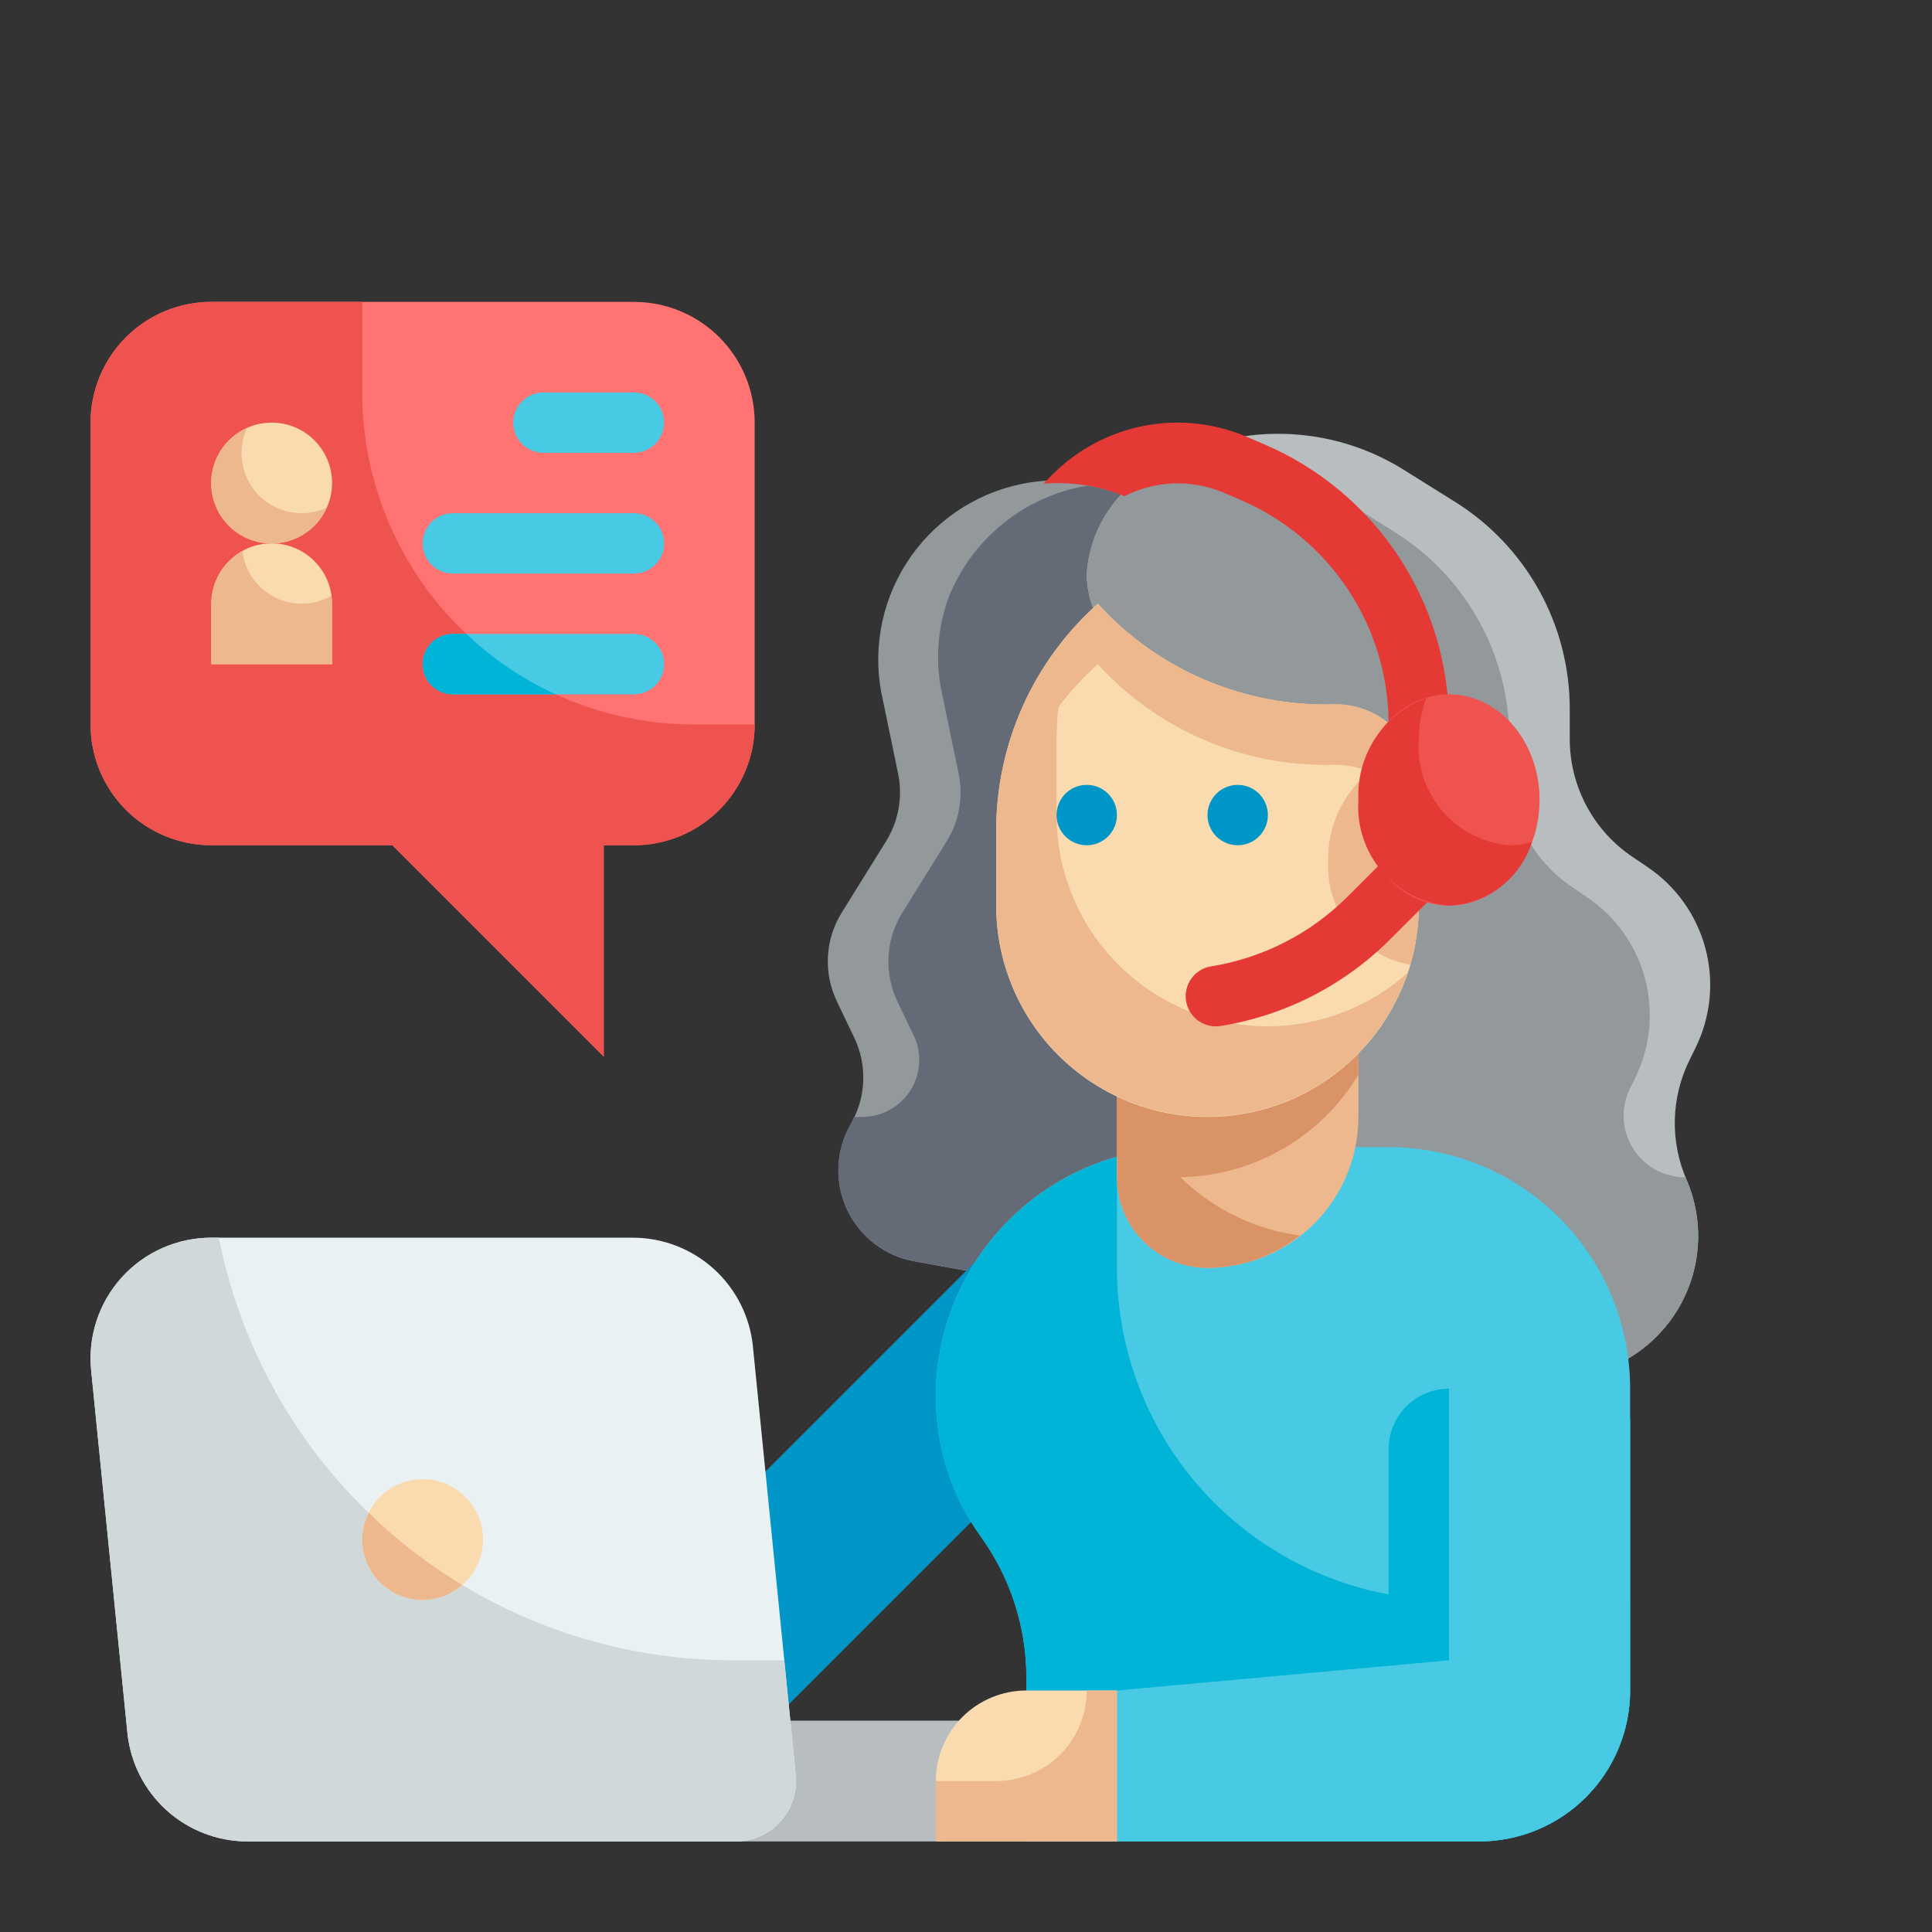 <svg width="128" height="128" viewBox="0 0 128 128" fill="none" xmlns="http://www.w3.org/2000/svg">
<rect x="0" y="0" width="128" height="128" fill="#333333" stroke="none"/>
<path d="M81.754 41.534C81.464 39.976 80.866 38.492 79.995 37.168C79.123 35.845 77.995 34.709 76.678 33.828C75.361 32.947 73.881 32.338 72.325 32.038C70.769 31.737 69.169 31.75 67.618 32.077C66.068 32.404 64.598 33.038 63.296 33.941C61.994 34.844 60.886 35.999 60.037 37.337C59.188 38.675 58.614 40.169 58.351 41.732C58.088 43.294 58.14 44.894 58.504 46.436L59.504 51.262C59.821 52.801 59.534 54.402 58.704 55.736L55.766 60.464C55.223 61.338 54.909 62.335 54.853 63.363C54.797 64.391 55.001 65.416 55.446 66.344L56.594 68.744C57.026 69.644 57.231 70.636 57.191 71.633C57.152 72.63 56.869 73.603 56.368 74.466C55.875 75.316 55.594 76.272 55.548 77.254C55.502 78.236 55.693 79.214 56.105 80.107C56.517 80.999 57.137 81.779 57.914 82.381C58.691 82.983 59.601 83.39 60.568 83.566L74 86V55.302C76.74 54.335 79.037 52.407 80.463 49.874C81.889 47.342 82.348 44.379 81.754 41.534Z" fill="#93999A"/>
<path d="M60.576 83.56L74 86V55.302C76.458 54.434 78.566 52.789 80.005 50.616C81.445 48.444 82.138 45.861 81.98 43.259C81.822 40.658 80.821 38.178 79.129 36.196C77.436 34.214 75.145 32.836 72.6 32.272C72.4 32.228 72.2 32.216 71.988 32.184C69.964 32.53 68.063 33.388 66.466 34.677C64.868 35.966 63.627 37.643 62.862 39.548C62.086 41.637 61.939 43.908 62.44 46.08L63.516 51.28C63.832 52.816 63.546 54.415 62.716 55.746L59.778 60.474C59.235 61.348 58.921 62.345 58.865 63.373C58.809 64.401 59.013 65.426 59.458 66.354L60.606 68.754L60.63 68.804C60.863 69.384 60.949 70.012 60.881 70.633C60.812 71.255 60.59 71.849 60.236 72.364C59.881 72.878 59.404 73.297 58.849 73.583C58.293 73.868 57.675 74.012 57.05 74H56.57C56.511 74.157 56.444 74.31 56.37 74.46C55.877 75.311 55.596 76.267 55.55 77.249C55.505 78.232 55.697 79.21 56.109 80.103C56.522 80.995 57.143 81.775 57.92 82.377C58.698 82.979 59.609 83.385 60.576 83.56Z" fill="#656B76"/>
<path d="M93.242 31.276C90.788 29.682 87.939 28.805 85.014 28.744C82.088 28.682 79.204 29.439 76.686 30.928C75.365 31.607 74.24 32.614 73.42 33.852C72.599 35.091 72.11 36.519 72 38C72 43.522 79.164 48 88 48V96L105.678 90.95C106.967 90.582 108.162 89.943 109.184 89.076C110.206 88.208 111.031 87.133 111.604 85.921C112.178 84.71 112.486 83.39 112.508 82.05C112.53 80.71 112.267 79.38 111.734 78.15C111.191 76.895 110.927 75.537 110.962 74.17C110.996 72.803 111.328 71.46 111.934 70.234L112.334 69.418C113.345 67.368 113.576 65.02 112.983 62.812C112.391 60.604 111.016 58.687 109.114 57.418L108.2 56.8C106.908 55.941 105.849 54.775 105.116 53.407C104.383 52.039 104 50.512 104 48.96V46.96C104 44.218 103.303 41.52 101.973 39.121C100.644 36.723 98.726 34.702 96.4 33.248L93.242 31.276Z" fill="#B8BEBF"/>
<path d="M111.686 78C111.006 78.006 110.335 77.842 109.735 77.523C109.135 77.204 108.623 76.74 108.248 76.173C107.872 75.606 107.644 74.954 107.585 74.277C107.525 73.599 107.635 72.918 107.906 72.294L107.932 72.238L108.332 71.422C109.343 69.372 109.574 67.024 108.981 64.816C108.389 62.608 107.014 60.691 105.112 59.422L104.2 58.8C102.908 57.94 101.849 56.775 101.116 55.407C100.383 54.039 100 52.512 100 50.96V48.96C100 46.218 99.302 43.52 97.973 41.121C96.643 38.723 94.726 36.702 92.4 35.248L89.244 33.274C87.276 32.026 85.061 31.22 82.751 30.912C80.441 30.604 78.092 30.801 75.866 31.49C74.749 32.188 73.815 33.143 73.142 34.275C72.469 35.408 72.078 36.685 72 38C72 43.522 79.164 48 88 48V96L105.678 90.948C106.967 90.58 108.162 89.941 109.185 89.074C110.207 88.207 111.032 87.132 111.605 85.92C112.179 84.708 112.487 83.388 112.509 82.048C112.531 80.708 112.267 79.378 111.734 78.148C111.712 78.1 111.706 78.046 111.686 78Z" fill="#93999A"/>
<path d="M64.952 83.256L73.436 91.74L49.396 115.78L40.914 107.294L64.952 83.256Z" fill="#0096C7"/>
<path d="M98 122H68V111.138C68 107.798 66.95 104.542 65 101.83C63.05 99.118 62 95.861 62 92.52C62 88.139 63.74 83.937 66.839 80.839C69.937 77.74 74.139 76 78.52 76H92C96.243 76 100.313 77.686 103.314 80.686C106.314 83.687 108 87.757 108 92V112C108 114.652 106.946 117.196 105.071 119.071C103.196 120.946 100.652 122 98 122Z" fill="#48CAE4"/>
<path d="M96 106C90.165 106 84.57 103.682 80.444 99.556C76.318 95.431 74 89.835 74 84V76.642C70.546 77.624 67.505 79.705 65.34 82.571C63.174 85.436 62.002 88.929 62 92.52C62 95.861 63.05 99.118 65 101.83C66.95 104.542 68 107.798 68 111.138V122H98C100.652 122 103.196 120.947 105.071 119.071C106.946 117.196 108 114.652 108 112V106H96Z" fill="#00B4D8"/>
<path d="M96 92V108H92V96C92 94.939 92.421 93.922 93.172 93.172C93.922 92.421 94.939 92 96 92Z" fill="#00B4D8"/>
<path d="M40 114H70C70 116.122 69.157 118.157 67.657 119.657C66.157 121.157 64.122 122 62 122H40V114Z" fill="#B8BEBF"/>
<path d="M41.92 82H14C12.882 82 11.776 82.234 10.754 82.688C9.732 83.141 8.817 83.804 8.067 84.633C7.317 85.463 6.749 86.44 6.4 87.502C6.051 88.564 5.928 89.688 6.04 90.8L8.44 114.8C8.638 116.773 9.563 118.603 11.033 119.933C12.504 121.263 14.417 122 16.4 122H48.74C49.299 122 49.852 121.883 50.363 121.657C50.875 121.43 51.333 121.099 51.708 120.684C52.083 120.269 52.367 119.781 52.542 119.25C52.717 118.718 52.778 118.156 52.722 117.6L49.882 89.2C49.684 87.226 48.759 85.397 47.288 84.066C45.817 82.736 43.904 81.999 41.92 82Z" fill="#E9F1F2"/>
<path d="M52.72 117.6C52.776 118.156 52.715 118.718 52.54 119.249C52.365 119.78 52.082 120.269 51.707 120.683C51.331 121.098 50.874 121.429 50.363 121.656C49.852 121.883 49.299 122 48.74 122H16.4C14.417 122 12.504 121.263 11.033 119.933C9.563 118.603 8.638 116.773 8.44 114.8L6.04 90.8C5.926 89.687 6.048 88.563 6.396 87.5C6.744 86.437 7.312 85.459 8.063 84.629C8.813 83.8 9.729 83.137 10.752 82.684C11.775 82.231 12.881 81.998 14 82H14.5C16.053 89.883 20.294 96.984 26.498 102.09C32.702 107.196 40.485 109.992 48.52 110H51.96L52.72 117.6Z" fill="#D0D8DA"/>
<path d="M28 106C30.209 106 32 104.209 32 102C32 99.791 30.209 98 28 98C25.791 98 24 99.791 24 102C24 104.209 25.791 106 28 106Z" fill="#F9DBAF"/>
<path d="M28 106C28.965 105.996 29.895 105.64 30.616 105C28.714 103.854 26.927 102.528 25.28 101.04C24.988 100.776 24.72 100.49 24.438 100.216C24.154 100.768 24.004 101.379 24 102C24 103.061 24.421 104.078 25.172 104.828C25.922 105.578 26.939 106 28 106Z" fill="#EDB88E"/>
<path d="M96 94V110L74 112V122H98C100.652 122 103.196 120.946 105.071 119.071C106.946 117.196 108 114.652 108 112V94H96Z" fill="#48CAE4"/>
<path d="M68 112H74V122H62V118C62 116.409 62.632 114.883 63.757 113.757C64.883 112.632 66.409 112 68 112Z" fill="#F9DBAF"/>
<path d="M74 64H90V74C90 76.652 88.946 79.196 87.071 81.071C85.196 82.946 82.652 84 80 84C78.409 84 76.883 83.368 75.757 82.243C74.632 81.117 74 79.591 74 78V64Z" fill="#EDB88E"/>
<path d="M78.2 77.99C80.583 77.956 82.918 77.313 84.984 76.123C87.049 74.933 88.776 73.235 90 71.19V64H74V78C74 79.591 74.632 81.117 75.757 82.243C76.883 83.368 78.409 84 80 84C82.221 83.992 84.375 83.238 86.116 81.858C83.129 81.457 80.352 80.1 78.2 77.99Z" fill="#DA9367"/>
<path d="M80 74C76.287 74 72.726 72.525 70.1 69.9C67.475 67.274 66 63.713 66 60V55.018C66 52.182 66.6 49.377 67.76 46.789C68.92 44.201 70.615 41.887 72.732 40C74.704 42.171 77.122 43.89 79.82 45.041C82.518 46.193 85.432 46.748 88.364 46.67C89.138 46.649 89.908 46.793 90.623 47.092C91.337 47.391 91.98 47.839 92.508 48.406C93.467 49.431 94 50.781 94 52.184V60C94 63.713 92.525 67.274 89.9 69.9C87.274 72.525 83.713 74 80 74Z" fill="#F9DBAF"/>
<path d="M92.508 48.4C91.98 47.833 91.337 47.385 90.623 47.086C89.908 46.787 89.138 46.643 88.364 46.664C85.432 46.743 82.518 46.188 79.821 45.038C77.123 43.888 74.705 42.17 72.732 40C70.615 41.887 68.92 44.201 67.76 46.789C66.6 49.377 66 52.182 66 55.018V60C66.006 63.317 67.19 66.525 69.341 69.051C71.491 71.576 74.469 73.257 77.743 73.791C81.017 74.326 84.374 73.681 87.217 71.971C90.059 70.261 92.203 67.597 93.264 64.454C91.251 66.25 88.762 67.424 86.096 67.836C83.43 68.247 80.702 67.878 78.242 66.772C75.781 65.666 73.694 63.872 72.231 61.605C70.769 59.339 69.994 56.697 70 54V49.018C70.001 48.293 70.041 47.569 70.12 46.848C70.897 45.817 71.772 44.863 72.732 44C74.704 46.171 77.122 47.89 79.82 49.041C82.518 50.193 85.432 50.748 88.364 50.67C89.176 50.65 89.982 50.813 90.722 51.146C89.852 51.85 89.155 52.743 88.683 53.758C88.211 54.772 87.978 55.881 88 57C87.904 58.618 88.404 60.215 89.405 61.49C90.406 62.765 91.839 63.629 93.434 63.92C93.807 62.647 93.998 61.327 94 60V52.184C94.001 50.779 93.468 49.426 92.508 48.4ZM74 112V122H62V118H66C67.591 118 69.117 117.368 70.243 116.243C71.368 115.117 72 113.591 72 112H74Z" fill="#EDB88E"/>
<path d="M80.876 67.974C80.353 68.059 79.817 67.933 79.386 67.624C78.955 67.314 78.665 66.846 78.58 66.322C78.495 65.799 78.621 65.263 78.93 64.832C79.24 64.401 79.709 64.111 80.232 64.026C83.671 63.472 86.846 61.846 89.306 59.38L92.032 56.654C92.216 56.463 92.437 56.311 92.681 56.206C92.925 56.101 93.188 56.046 93.453 56.044C93.719 56.041 93.982 56.092 94.228 56.192C94.474 56.293 94.697 56.441 94.885 56.629C95.073 56.817 95.221 57.04 95.322 57.286C95.422 57.532 95.473 57.795 95.471 58.061C95.468 58.326 95.413 58.589 95.308 58.833C95.203 59.077 95.051 59.297 94.86 59.482L92.132 62.2C89.083 65.264 85.143 67.285 80.876 67.974Z" fill="#E53935"/>
<path d="M72 56C73.105 56 74 55.105 74 54C74 52.895 73.105 52 72 52C70.895 52 70 52.895 70 54C70 55.105 70.895 56 72 56Z" fill="#0096C7"/>
<path d="M82 56C83.105 56 84 55.105 84 54C84 52.895 83.105 52 82 52C80.895 52 80 52.895 80 54C80 55.105 80.895 56 82 56Z" fill="#0096C7"/>
<path d="M83.758 29.436L82.616 28.946C80.469 28.025 78.096 27.769 75.802 28.21C73.509 28.652 71.4 29.77 69.748 31.422L69.13 32.042C70.288 31.956 71.453 32.033 72.59 32.272C73.243 32.415 73.882 32.616 74.5 32.872C75.507 32.359 76.614 32.071 77.743 32.029C78.873 31.987 79.998 32.191 81.04 32.628L82.182 33.118C85.096 34.364 87.58 36.439 89.326 39.085C91.071 41.73 92.001 44.83 92 48C92 48.53 92.211 49.039 92.586 49.414C92.961 49.789 93.47 50 94 50C94.53 50 95.039 49.789 95.414 49.414C95.789 49.039 96 48.53 96 48C96.003 44.046 94.845 40.179 92.668 36.878C90.492 33.578 87.393 30.99 83.758 29.436Z" fill="#E53935"/>
<path d="M96 60C99.314 60 102 56.866 102 53C102 49.134 99.314 46 96 46C92.686 46 90 49.134 90 53C90 56.866 92.686 60 96 60Z" fill="#EF5350"/>
<path d="M101.5 55.78C101.126 56.962 100.397 58.001 99.414 58.755C98.43 59.51 97.239 59.945 96 60C94.28 59.858 92.686 59.043 91.562 57.733C90.439 56.422 89.878 54.722 90 53C89.93 51.541 90.328 50.097 91.138 48.88C91.948 47.664 93.126 46.739 94.5 46.24C94.168 47.122 93.998 48.057 94 49C93.878 50.722 94.439 52.422 95.562 53.733C96.686 55.043 98.28 55.858 100 56C100.508 55.999 101.013 55.925 101.5 55.78Z" fill="#E53935"/>
<path d="M42 20H14C11.879 20 9.844 20.843 8.343 22.343C6.843 23.843 6 25.878 6 28V48C6 50.122 6.843 52.157 8.343 53.657C9.844 55.157 11.879 56 14 56H26L40 70V56H42C44.122 56 46.157 55.157 47.657 53.657C49.157 52.157 50 50.122 50 48V28C50 25.878 49.157 23.843 47.657 22.343C46.157 20.843 44.122 20 42 20Z" fill="#FF7373"/>
<path d="M50 48C50 50.122 49.157 52.157 47.657 53.657C46.157 55.157 44.122 56 42 56H40V70L26 56H14C11.879 56 9.844 55.157 8.343 53.657C6.843 52.157 6 50.122 6 48V28C6 25.878 6.843 23.843 8.343 22.343C9.844 20.843 11.879 20 14 20H24V26C23.999 28.89 24.567 31.751 25.672 34.421C26.777 37.091 28.397 39.517 30.44 41.56C32.484 43.603 34.91 45.224 37.579 46.329C40.249 47.434 43.111 48.002 46 48H50Z" fill="#EF5350"/>
<path d="M18 36C20.209 36 22 34.209 22 32C22 29.791 20.209 28 18 28C15.791 28 14 29.791 14 32C14 34.209 15.791 36 18 36Z" fill="#F9DBAF"/>
<path d="M18 36C19.061 36 20.078 36.421 20.828 37.172C21.579 37.922 22 38.939 22 40V44H14V40C14 38.939 14.421 37.922 15.172 37.172C15.922 36.421 16.939 36 18 36Z" fill="#F9DBAF"/>
<path d="M20 34C19.331 34.003 18.673 33.837 18.085 33.518C17.497 33.2 16.999 32.738 16.636 32.176C16.274 31.614 16.058 30.97 16.01 30.303C15.962 29.636 16.082 28.968 16.36 28.36C15.767 28.624 15.247 29.028 14.845 29.537C14.443 30.047 14.171 30.647 14.052 31.285C13.934 31.923 13.972 32.581 14.165 33.201C14.357 33.821 14.698 34.384 15.157 34.843C15.616 35.302 16.179 35.643 16.799 35.835C17.419 36.028 18.077 36.066 18.715 35.948C19.353 35.829 19.953 35.557 20.463 35.155C20.972 34.753 21.376 34.233 21.64 33.64C21.125 33.875 20.566 33.998 20 34ZM20 40C19.033 39.998 18.099 39.645 17.373 39.006C16.647 38.367 16.178 37.485 16.054 36.526C15.433 36.87 14.916 37.373 14.555 37.983C14.194 38.594 14.002 39.29 14 40V44H22V40C21.994 39.824 21.976 39.648 21.946 39.474C21.354 39.815 20.683 39.996 20 40Z" fill="#EDB88E"/>
<path d="M42 30H36C35.47 30 34.961 29.789 34.586 29.414C34.211 29.039 34 28.53 34 28C34 27.47 34.211 26.961 34.586 26.586C34.961 26.211 35.47 26 36 26H42C42.53 26 43.039 26.211 43.414 26.586C43.789 26.961 44 27.47 44 28C44 28.53 43.789 29.039 43.414 29.414C43.039 29.789 42.53 30 42 30ZM42 38H30C29.47 38 28.961 37.789 28.586 37.414C28.211 37.039 28 36.53 28 36C28 35.47 28.211 34.961 28.586 34.586C28.961 34.211 29.47 34 30 34H42C42.53 34 43.039 34.211 43.414 34.586C43.789 34.961 44 35.47 44 36C44 36.53 43.789 37.039 43.414 37.414C43.039 37.789 42.53 38 42 38ZM42 46H30C29.47 46 28.961 45.789 28.586 45.414C28.211 45.039 28 44.53 28 44C28 43.47 28.211 42.961 28.586 42.586C28.961 42.211 29.47 42 30 42H42C42.53 42 43.039 42.211 43.414 42.586C43.789 42.961 44 43.47 44 44C44 44.53 43.789 45.039 43.414 45.414C43.039 45.789 42.53 46 42 46Z" fill="#48CAE4"/>
<path d="M36.82 46H30C29.47 46 28.961 45.789 28.586 45.414C28.211 45.039 28 44.53 28 44C28 43.47 28.211 42.961 28.586 42.586C28.961 42.211 29.47 42 30 42H30.9C32.636 43.655 34.637 45.007 36.82 46Z" fill="#00B4D8"/>
</svg>
